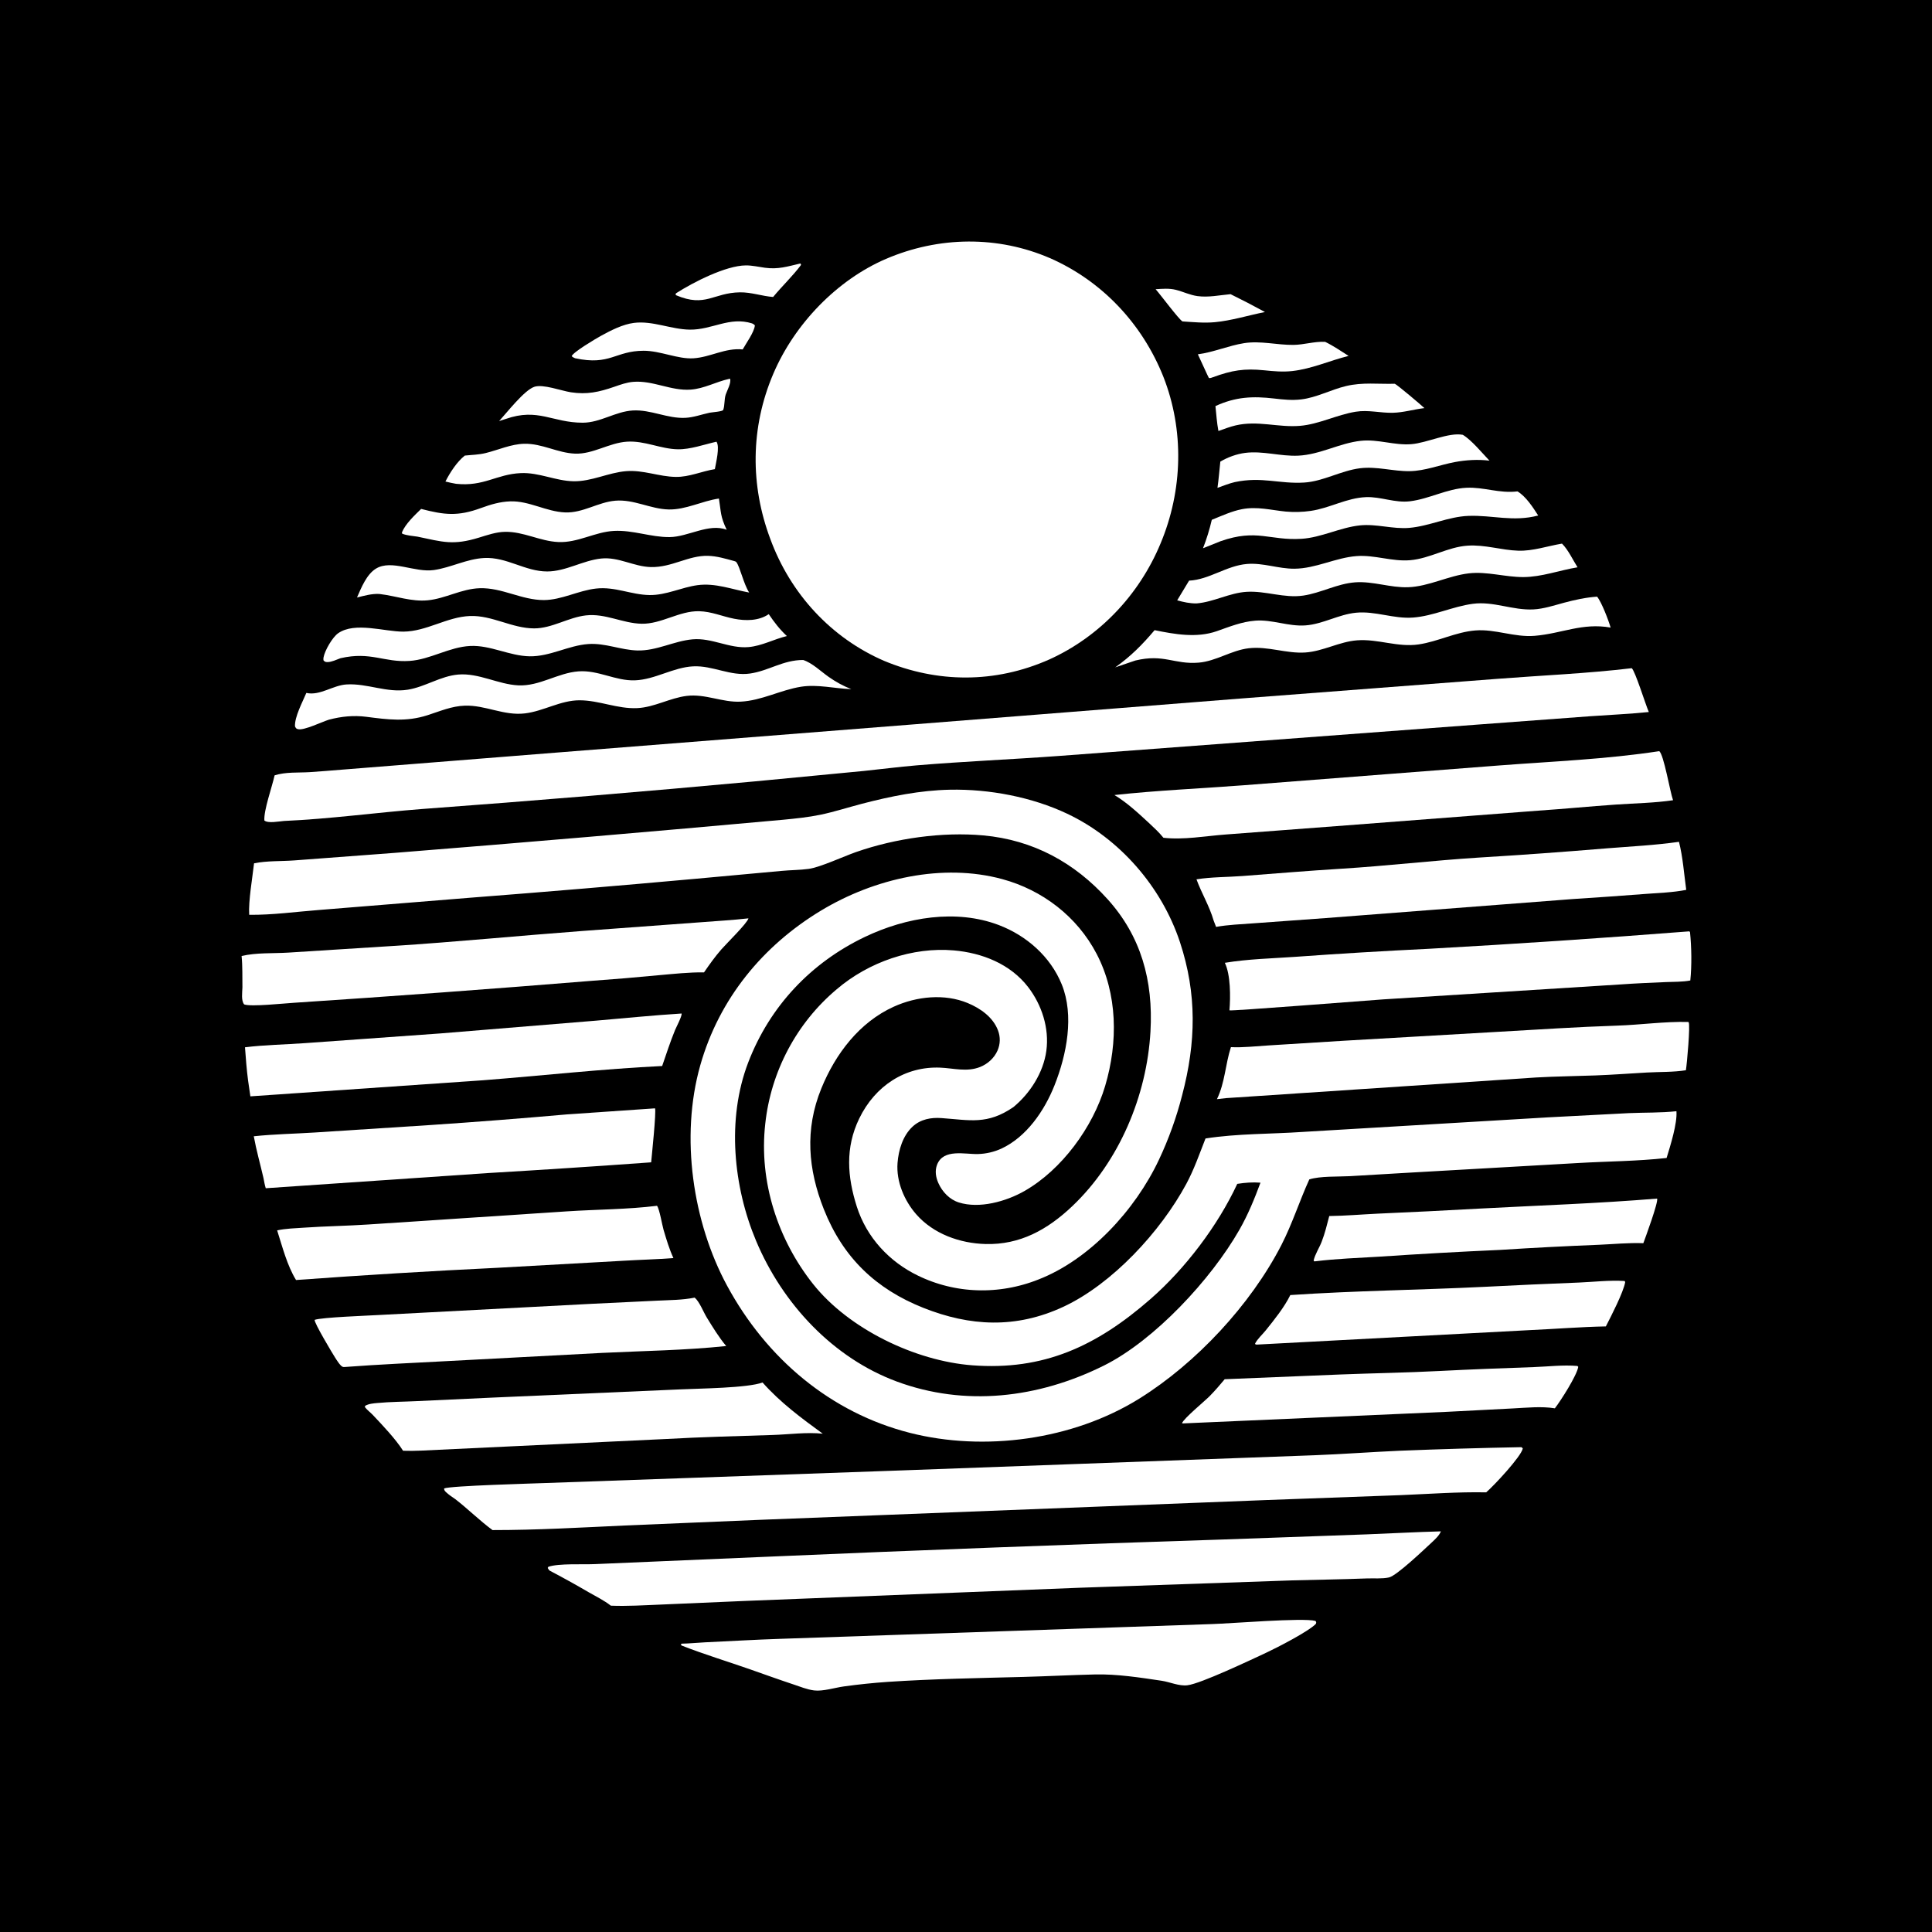 <?xml version="1.0" encoding="UTF-8" standalone="no"?>
<svg
   width="1000"
   height="1000"
   version="1.1"
   id="svg3546"
   sodipodi:docname="badge.svg"
   inkscape:version="1.2.2 (b0a84865, 2022-12-01)"
   inkscape:export-filename="badge.png"
   inkscape:export-xdpi="49.152"
   inkscape:export-ydpi="49.152"
   xmlns:inkscape="http://www.inkscape.org/namespaces/inkscape"
   xmlns:sodipodi="http://sodipodi.sourceforge.net/DTD/sodipodi-0.dtd"
   xmlns="http://www.w3.org/2000/svg"
   xmlns:svg="http://www.w3.org/2000/svg">
  <defs
     id="defs3550" />
  <sodipodi:namedview
     id="namedview3548"
     pagecolor="#ffffff"
     bordercolor="#000000"
     borderopacity="0.25"
     inkscape:showpageshadow="2"
     inkscape:pageopacity="0.0"
     inkscape:pagecheckerboard="0"
     inkscape:deskcolor="#d1d1d1"
     showgrid="false"
     inkscape:zoom="0.35091025"
     inkscape:cx="508.67708"
     inkscape:cy="924.73788"
     inkscape:window-width="1728"
     inkscape:window-height="1051"
     inkscape:window-x="0"
     inkscape:window-y="38"
     inkscape:window-maximized="1"
     inkscape:current-layer="svg3546" />
  <rect
     style="fill:#000000;stroke-width:6.116"
     id="rect3758"
     width="1000"
     height="1000"
     x="0"
     y="0" />
  <g
     id="g7459"
     transform="matrix(0.935,0,0,0.942,28.999,23.381)">
    <path
       d="m 650.203,136.816 q 9.631,4.69 19.043,9.807 c -9.118,1.806 -18.598,4.746 -27.764,5.588 -5.968,0.549 -11.989,-0.047 -17.917,-0.425 -2.268,-1.45 -11.911,-14.409 -14.848,-17.692 3.753,-0.247 7.569,-0.57 11.219,0.342 4.073,1.018 7.798,2.889 12.014,3.449 6.065,0.805 12.169,-0.521 18.254,-1.069 z"
       id="path3456"
       style="fill:#ffffff;stroke-width:1.037" />
    <path
       d="m 412.047,119.954 c 0.318,0.337 0.144,0.099 0.37,0.814 -4.633,6.143 -10.51,11.636 -15.448,17.592 -6.191,-0.468 -12.063,-2.641 -18.364,-2.552 -14.792,0.211 -18.993,8.475 -35.314,1.61 l -0.341,-0.385 0.236,-0.685 c 9.571,-6.087 27.547,-15.223 38.615,-15.336 3.548,-0.037 7.153,0.816 10.651,1.288 7.39,0.998 12.414,-0.7 19.594,-2.346 z"
       id="path3458"
       style="fill:#ffffff;stroke-width:1.037" />
    <path
       d="m 702.545,163.005 c 4.489,2.147 8.773,5.077 12.99,7.723 -10.423,2.602 -20.502,7.158 -31.181,8.332 -5.276,0.58 -10.332,0.11 -15.543,-0.418 -11.018,-1.116 -17.842,-0.01 -28.387,3.811 -0.762,0.262 -1.412,0.585 -2.211,0.436 -0.142,-0.026 -5.442,-11.699 -6.114,-13.031 8.644,-1.114 16.934,-4.747 25.519,-6.112 9.172,-1.458 18.254,1.053 27.413,0.941 5.913,-0.072 11.489,-1.964 17.513,-1.682 z"
       id="path3482"
       style="fill:#ffffff;stroke-width:1.037" />
    <path
       d="m 385.319,152.88 c 0.718,0.322 0.964,0.483 1.551,1.062 -0.307,3.709 -4.903,9.916 -6.742,13.238 -9.672,-0.974 -17.802,4.255 -27.211,4.872 -8.648,0.567 -18.375,-4.178 -27.697,-4.141 -15.731,0.062 -18.411,8.273 -37.879,4.112 -0.755,-0.312 -1.283,-0.57 -1.883,-1.134 0.779,-2.228 13.406,-9.648 16.189,-11.167 5.542,-3.024 12.046,-6.325 18.246,-7.116 10.321,-1.318 20.557,3.554 30.907,3.7 12.391,0.174 21.97,-7.334 34.518,-3.426 z"
       id="path3484"
       style="fill:#ffffff;stroke-width:1.037" />
    <path
       d="m 741.118,186.039 c 1.262,0.498 14.681,11.72 16.39,13.379 -5.83,0.683 -11.602,2.437 -17.462,2.573 -6.967,0.162 -13.51,-1.705 -20.564,-0.582 -10.428,1.661 -20.346,6.878 -30.79,7.752 -12.159,1.016 -23.328,-3.085 -35.662,-0.241 -3.223,0.738 -6.408,1.991 -9.552,3.076 -0.866,-4.468 -1.163,-9.139 -1.643,-13.684 11.154,-5.136 20.757,-5.519 32.51,-4.159 5.058,0.585 9.878,1.089 15.011,0.48 8.448,-1.003 16.453,-5.357 24.755,-7.327 9.269,-2.2 17.753,-0.999 27.008,-1.266 z"
       id="path3486"
       style="fill:#ffffff;stroke-width:1.037" />
    <path
       d="m 373.106,183.267 c 0.848,2.116 -1.602,6.439 -2.354,8.63 -0.919,2.678 -0.47,5.996 -1.413,8.522 -0.344,0.921 -6.312,1.273 -7.538,1.534 -4.476,0.953 -8.856,2.595 -13.431,2.811 -9.968,0.472 -19.056,-4.608 -29.072,-4.043 -9.621,0.544 -18.007,6.727 -27.757,6.72 -16.825,-0.013 -24.649,-8.291 -42.565,-2.071 l -3.679,1.167 c 4.321,-4.684 13.899,-16.912 19.435,-18.807 4.827,-1.652 15.02,2.197 20.316,2.998 8.859,1.338 15.495,-0.106 24.047,-3.043 3.442,-1.182 6.794,-2.39 10.408,-2.691 10.865,-0.905 20.937,5.05 31.821,4.265 7.547,-0.544 13.991,-4.299 21.265,-5.887 0.172,-0.037 0.345,-0.07 0.517,-0.105 z"
       id="path3488"
       style="fill:#ffffff;stroke-width:1.037" />
    <path
       d="m 778.759,214.095 c 4.775,2.79 10.81,10.11 14.772,14.208 -6.277,-0.79 -12.954,-0.394 -19.237,0.778 -8.273,1.543 -16.44,4.846 -24.873,4.98 -9.267,0.147 -18.275,-2.748 -27.597,-1.585 -10.475,1.307 -20.28,7.184 -30.791,7.844 -13.844,0.868 -23.474,-3.403 -38.53,-0.237 -3.199,0.748 -6.426,2.073 -9.549,3.154 0.679,-4.768 1.06,-9.618 1.578,-14.404 4.121,-2.441 9.067,-4.204 13.733,-4.801 9.79,-1.25 19.544,1.975 29.415,1.518 12.118,-0.56 22.834,-6.91 34.662,-8.166 9.498,-1.008 18.425,2.603 27.938,1.852 8.687,-0.686 20.662,-6.612 28.478,-5.141 z"
       id="path3490"
       style="fill:#ffffff;stroke-width:1.037" />
    <path
       d="m 365.617,217.883 c 1.98,2.852 -0.309,11.547 -0.897,15.074 -7.291,1.166 -14.134,4.362 -21.598,4.266 -9.355,-0.121 -17.957,-3.91 -27.48,-3.16 -9.892,0.778 -19.132,5.741 -29.202,5.55 -9.926,-0.189 -19.096,-4.933 -29.17,-4.473 -13.584,0.621 -20.348,7.504 -35.847,5.87 -1.979,-0.306 -3.91,-0.786 -5.855,-1.244 2.506,-4.923 6.385,-10.874 10.73,-14.262 3.955,-0.423 7.588,-0.421 11.528,-1.381 7.072,-1.721 14.062,-4.942 21.363,-5.105 9.906,-0.219 18.441,5.058 28.144,5.422 9.921,0.372 18.867,-5.96 28.743,-6.575 9.876,-0.614 18.534,4.01 28.154,4.182 6.926,0.124 14.551,-2.646 21.386,-4.165 z"
       id="path3492"
       style="fill:#ffffff;stroke-width:1.037" />
    <path
       d="m 809.047,245.182 c 4.716,2.844 8.491,8.682 11.456,13.249 -13.896,3.644 -25.343,-0.299 -38.689,0.214 -11.101,0.427 -21.589,5.619 -32.607,6.577 -9.248,0.804 -18.213,-2.328 -27.45,-1.354 -10.974,1.157 -21.353,6.693 -32.218,7.362 -17.827,1.097 -24.718,-5.676 -44.836,1.314 l -9.758,3.881 c 2.022,-5.129 3.612,-10.267 4.867,-15.621 5.422,-2.172 10.984,-4.745 16.679,-5.841 8.428,-1.623 16.099,0.519 24.343,1.314 q 3.404,0.298 6.834,0.205 3.431,-0.093 6.846,-0.575 c 10.474,-1.466 19.918,-7.158 30.671,-7.566 8.29,-0.315 15.946,3.293 24.356,2.271 10.598,-1.288 20.504,-6.89 31.137,-7.416 9.845,-0.486 18.07,3.21 28.369,1.987 z"
       id="path3494"
       style="fill:#ffffff;stroke-width:1.037" />
    <path
       d="m 366.966,249.112 c 1.275,7.781 0.674,9.546 4.307,17.166 -9.87,-3.774 -21.346,3.923 -31.604,4.015 -10.431,0.094 -20.226,-3.945 -30.827,-3.395 -10.56,0.55 -19.971,6.614 -30.836,6.109 -10.178,-0.474 -19.193,-5.797 -29.486,-5.605 -4.894,0.091 -9.732,1.767 -14.426,3.194 -14.313,4.355 -19.941,2.373 -34.03,-0.554 -2.722,-0.417 -5.933,-0.592 -8.453,-1.642 l -0.129,-0.675 c 1.934,-4.724 7.034,-9.419 10.632,-12.909 12.911,3.283 20.192,4.221 33.183,-0.51 5.371,-1.955 10.532,-3.463 16.204,-3.646 10.48,-0.337 19.887,5.684 30.36,6.078 9.862,0.372 18.176,-5.645 27.746,-6.44 10.329,-0.858 19.45,4.579 29.521,4.817 9.472,0.224 18.461,-4.657 27.839,-6.003 z"
       id="path3496"
       style="fill:#ffffff;stroke-width:1.037" />
    <path
       d="m 833.675,273.881 c 3.486,3.445 5.946,8.839 8.613,13.008 -9.966,1.633 -19.854,5.327 -29.936,5.377 -10.062,0.05 -20.176,-3.201 -30.204,-2.054 -11.378,1.302 -22.292,7.252 -33.676,7.632 -9.859,0.328 -19.403,-3.39 -29.238,-2.693 -9.959,0.707 -18.999,5.851 -28.775,7.281 -10.68,1.561 -20.768,-2.717 -31.402,-2.065 -9.447,0.579 -18.132,5.581 -27.668,6.371 -3.772,0.041 -7.144,-0.71 -10.73,-1.694 l 6.583,-10.828 c 11.076,-0.491 20.748,-8.238 32.044,-9.155 9.028,-0.732 17.312,2.659 26.229,2.607 11.905,-0.069 22.754,-6.065 34.465,-6.94 10.025,-0.748 19.559,3.103 29.64,2.262 10.915,-0.911 20.793,-7.243 31.71,-7.985 9.723,-0.661 18.633,2.464 28.171,2.762 8.102,0.252 16.177,-2.567 24.173,-3.888 z"
       id="path3498"
       style="fill:#ffffff;stroke-width:1.037" />
    <path
       d="m 375.118,283.372 c 0.517,0.179 1.17,0.254 1.514,0.706 2.048,2.699 3.983,11.962 7.088,16.684 -9.468,-1.708 -18.728,-5.381 -28.591,-4.056 -8.989,1.208 -17.341,5.566 -26.564,5.432 -10.211,-0.147 -19.075,-4.74 -29.622,-3.568 -9.798,1.087 -19.14,6.308 -28.916,6.325 -12.302,0.022 -23.07,-6.893 -35.462,-6.511 -10.144,0.313 -18.93,5.691 -28.793,6.642 -9.027,0.871 -17.474,-2.366 -26.261,-3.414 l -0.637,-0.073 c -4.179,-0.197 -8.191,0.956 -12.259,1.952 2.382,-5.404 5.325,-12.773 10.547,-15.903 8.633,-5.174 21.377,2.342 32.056,0.808 9.485,-1.363 18.145,-6.133 27.837,-6.617 12.489,-0.625 22.575,7.402 34.85,7.396 10.292,-0.006 19.716,-6.055 29.897,-7.105 9.697,-1 18.028,4.482 27.544,4.691 11.607,0.256 20.762,-6.476 31.611,-6.169 4.879,0.138 9.511,1.527 14.162,2.78 z"
       id="path3500"
       style="fill:#ffffff;stroke-width:1.037" />
    <path
       d="m 853.095,303.017 c 2.486,2.936 6.341,12.992 7.499,16.991 -15.773,-2.754 -26.918,3.285 -42.041,4.533 -11.244,0.929 -21.807,-3.837 -32.857,-2.951 -10.815,0.867 -20.658,6.097 -31.334,7.666 -11.699,1.719 -22.476,-3.108 -34.094,-2.246 -9.834,0.73 -18.851,6.035 -28.665,6.688 -10.571,0.704 -20.717,-3.584 -31.44,-2.312 -9.522,1.13 -18.019,7.102 -27.59,7.889 -13.558,1.115 -19.225,-4.969 -35.095,-1.159 l -11.15,3.765 c 8.613,-6.032 14.979,-12.424 21.821,-20.449 11.071,2.248 23.288,4.435 34.443,0.549 7.125,-2.481 13.764,-5.182 21.293,-5.769 9.371,-0.731 18.284,3.279 27.762,2.601 9.674,-0.692 18.408,-6.052 28.033,-6.968 10.737,-1.024 20.75,3.455 31.511,2.664 11.294,-0.83 21.915,-6.085 33.156,-7.563 11.431,-1.504 22.073,3.678 33.521,3.083 5.715,-0.298 11.293,-2.161 16.838,-3.645 6.036,-1.614 12.203,-2.935 18.39,-3.367 z"
       id="path3502"
       style="fill:#ffffff;stroke-width:1.037" />
    <path
       d="m 394.549,312.634 c 3.09,4.502 6.056,8.353 10.039,12.038 -7.155,1.698 -13.856,5.427 -21.215,6.06 -10.689,0.92 -20.293,-5.242 -31.102,-4.251 -10.321,0.947 -19.774,6.374 -30.393,6.114 -9.252,-0.227 -17.834,-4.192 -27.211,-3.535 -11.152,0.783 -21.161,6.918 -32.489,6.733 -11.204,-0.182 -21.691,-6.213 -32.894,-5.675 -11.641,0.559 -22.093,7.445 -33.53,8.215 -14.229,0.956 -21.476,-5.33 -38.267,-1.491 -2.166,0.785 -4.974,2.153 -7.251,2.126 -1.118,-0.013 -1.452,-0.153 -2.182,-0.975 -0.042,-0.521 -0.074,-0.98 0.016,-1.505 0.664,-3.872 4.985,-11.21 8.125,-13.376 9.319,-6.426 25.743,-0.791 36.135,-0.876 12.827,-0.106 24.017,-8.072 36.757,-8.579 12.306,-0.49 23.286,6.777 35.564,6.8 9.908,0.019 18.895,-6.035 28.663,-7.138 10.855,-1.227 20.256,4.367 30.877,4.583 10.899,0.222 20.853,-7.15 31.837,-6.879 6.872,0.169 12.782,2.853 19.372,4.133 6.205,1.206 13.589,1.273 19.15,-2.523 z"
       id="path3504"
       style="fill:#ffffff;stroke-width:1.037" />
    <path
       d="m 886.342,633.764 c 0.753,1.966 -6.504,21.44 -7.63,24.504 -8.08,-0.304 -16.532,0.531 -24.654,0.881 q -27.239,1.071 -54.472,2.805 -33.468,1.479 -66.927,3.714 c -11.801,0.72 -23.772,1.116 -35.538,2.548 l -0.558,0.046 -0.379,-0.464 c 0.781,-3.459 3.114,-6.906 4.435,-10.272 1.806,-4.603 2.975,-9.406 4.219,-14.174 8.917,-0.111 17.895,-0.886 26.818,-1.31 q 28.15,-1.22 56.298,-2.777 c 32.766,-1.734 65.644,-2.824 98.388,-5.501 z"
       id="path3506"
       style="fill:#ffffff;stroke-width:1.037" />
    <path
       d="m 842.22,725.738 0.454,0.485 c -0.727,4.693 -9.755,18.715 -12.947,22.781 -7.501,-1.207 -15.806,-0.303 -23.423,0.069 l -36.444,1.866 -145.78,6.352 -0.772,-0.079 c 0.914,-2.642 12.684,-12.227 15.353,-14.936 2.916,-2.961 5.63,-6.063 8.295,-9.259 l 63.939,-2.599 c 18.331,-0.711 36.678,-0.982 55.006,-1.925 17.393,-0.893 34.744,-1.529 52.137,-2.138 8.023,-0.281 16.207,-1.304 24.183,-0.619 z"
       id="path3508"
       style="fill:#ffffff;stroke-width:1.037" />
    <path
       d="m 413.59,337.822 c 5.027,1.599 9.758,6.231 14.071,9.243 4.005,2.797 8.044,5.003 12.59,6.779 -9.119,-0.296 -18.729,-2.773 -27.836,-1.327 -11.371,1.804 -21.766,7.618 -33.422,8.197 -10.147,0.504 -19.51,-4.397 -29.795,-3.167 -9.332,1.117 -17.949,6.254 -27.371,6.714 -11.044,0.539 -21.071,-4.283 -32.013,-4.296 -10.521,-0.012 -19.866,5.971 -30.243,7.202 -11.714,1.389 -21.832,-4.627 -33.275,-4.251 -7.314,0.24 -13.753,3.055 -20.698,5.264 -11.821,3.759 -21.994,2.368 -33.843,0.855 -6.961,-0.889 -13.757,-0.229 -20.642,1.574 -3.787,1.147 -13.829,6.022 -17.102,5.238 -1.132,-0.271 -1.187,-0.554 -1.727,-1.521 -0.256,-5.28 4.17,-13.395 6.289,-18.414 7.476,1.691 14.643,-4.192 22.231,-4.653 11.57,-0.703 22.263,4.758 33.953,2.877 9.674,-1.557 18.099,-7.495 27.924,-8.319 11.314,-0.949 22.067,5.405 33.217,5.942 11.742,0.564 21.787,-6.84 33.326,-7.688 10.905,-0.801 20.503,5.302 31.21,4.929 11.175,-0.39 21.242,-7.18 32.381,-7.69 10.83,-0.497 20.564,5.527 31.425,3.946 10.373,-1.508 18.206,-7.438 29.35,-7.434 z"
       id="path3510"
       style="fill:#ffffff;stroke-width:1.037" />
    <path
       d="m 868.316,679.04 0.353,0.563 c -0.927,5.565 -7.857,18.876 -10.712,24.391 -14.121,0.28 -28.313,1.428 -42.442,2.057 l -150.681,7.935 -0.786,-0.06 -0.292,-0.463 c 1.398,-2.69 4.008,-4.924 5.917,-7.285 4.694,-5.806 10.303,-12.687 13.601,-19.407 35.897,-2.407 71.822,-2.774 107.717,-4.533 q 26.023,-1.335 52.048,-2.339 c 8.309,-0.351 17.024,-1.388 25.276,-0.858 z"
       id="path3512"
       style="fill:#ffffff;stroke-width:1.037" />
    <path
       d="m 353.544,688.178 c 2.617,2.135 4.884,8.004 6.752,11.011 3.26,5.247 6.735,10.924 10.703,15.59 -22.809,2.383 -45.836,2.664 -68.68,3.771 l -85.291,4.481 c -19.017,1.022 -38.017,1.831 -57.029,3.255 -0.382,0.019 -0.679,0.049 -1.065,-0.006 -1.366,-0.191 -3.644,-3.909 -4.438,-5.139 -1.629,-2.525 -11.658,-19.172 -11.333,-20.744 4.07,-1.417 29.455,-2.295 35.405,-2.658 l 118.085,-6.16 36.023,-1.721 c 6.864,-0.35 14.078,-0.291 20.867,-1.681 z"
       id="path3514"
       style="fill:#ffffff;stroke-width:1.037" />
    <path
       d="m 332.701,637.722 c 1.382,1.805 2.83,10.569 3.614,13.193 1.547,5.178 3.181,10.674 5.464,15.53 -9.215,0.706 -18.406,0.924 -27.617,1.475 l -69.721,3.865 q -55.799,2.677 -111.572,6.723 c -4.927,-7.93 -7.587,-18.319 -10.462,-27.277 4.866,-1.041 10.051,-1.164 14.976,-1.499 11.82,-0.805 23.64,-0.958 35.451,-1.735 l 110.03,-7.217 c 16.578,-1.081 33.304,-1.03 49.837,-3.057 z"
       id="path3516"
       style="fill:#ffffff;stroke-width:1.037" />
    <path
       d="m 391.118,734.811 c 9.631,10.839 21.655,19.711 33.333,28.134 -8.979,-0.929 -18.672,0.427 -27.758,0.713 -19.786,0.622 -39.533,1.114 -59.323,2.218 l -135.109,6.362 q -5.077,0.245 -10.143,0.082 c -4.049,-6.371 -11.405,-14.059 -16.648,-19.571 -1.449,-1.525 -3.151,-2.727 -4.475,-4.377 l 0.127,-0.738 c 2.007,-1.157 4.448,-1.331 6.672,-1.541 7.275,-0.686 14.62,-0.679 21.906,-1.041 l 42.055,-1.94 103.982,-4.516 c 10.246,-0.498 37.098,-0.707 45.379,-3.785 z"
       id="path3518"
       style="fill:#ffffff;stroke-width:1.037" />
    <path
       d="m 331.593,584.172 c 0.753,1.904 -1.793,25.856 -2.135,29.666 q -45.058,3.248 -90.129,5.886 l -123.223,8.349 c -0.583,-1.801 -0.888,-3.708 -1.259,-5.573 -1.766,-7.642 -3.963,-15.246 -5.372,-22.975 11.18,-1.181 22.47,-1.361 33.672,-2.068 l 64.224,-4.117 q 37.697,-2.518 75.366,-5.828 z"
       id="path3520"
       style="fill:#ffffff;stroke-width:1.037" />
    <path
       d="m 346.294,532.07 c 0.385,1.267 -2.982,7.559 -3.621,9.113 -2.658,6.457 -4.838,13.146 -7.129,19.737 -33.094,1.585 -66.217,5.286 -99.282,7.839 l -128.673,8.825 -1.272,-8.703 c -0.798,-6.06 -1.255,-12.139 -1.71,-18.248 10.912,-1.35 22.108,-1.486 33.07,-2.274 l 75.147,-5.348 86.166,-7.022 c 15.774,-1.348 31.507,-2.929 47.302,-3.918 z"
       id="path3522"
       style="fill:#ffffff;stroke-width:1.037" />
    <path
       d="m 904.176,486.92 0.372,0.454 c 0.848,8.138 1.019,18.375 0.158,26.555 -4.386,0.838 -9.154,0.683 -13.582,0.875 -8.329,0.361 -16.679,0.687 -25.003,1.291 l -131.454,8.215 c -8.399,0.589 -84.403,6.508 -85.086,6.03 0.627,-7.439 0.651,-19.578 -2.551,-26.125 12.774,-2.098 26.142,-2.404 39.003,-3.29 q 36.876,-2.64 73.768,-4.405 72.207,-3.995 144.376,-9.599 z"
       id="path3524"
       style="fill:#ffffff;stroke-width:1.037" />
    <path
       d="m 903.596,536.712 c 0.063,0.059 0.139,0.107 0.19,0.178 0.983,1.377 -0.918,22.794 -1.526,26.352 -6.963,1.11 -14.53,0.856 -21.569,1.251 -9.498,0.533 -19.013,1.249 -28.511,1.6 -10.909,0.403 -21.801,0.503 -32.713,1.119 l -171.731,11.348 -5.07,0.574 c 4.488,-9.22 4.614,-19.057 7.732,-28.586 6.936,0.324 14.1,-0.544 21.061,-0.956 l 41.127,-2.545 86.021,-4.935 c 21.868,-1.232 43.627,-2.68 65.502,-3.384 13.094,-0.422 26.44,-2.342 39.485,-2.015 z"
       id="path3526"
       style="fill:#ffffff;stroke-width:1.037" />
    <path
       d="m 898.436,437.733 c 2.153,8.378 2.818,17.749 4.015,26.396 -7.379,1.459 -15.319,1.679 -22.783,2.25 q -20.021,1.53 -40.048,2.801 l -136.698,10.448 -40.189,2.893 c -6.838,0.531 -13.761,0.742 -20.548,1.959 l -1.347,-3.455 c -2.391,-8.158 -6.619,-14.856 -9.507,-22.684 8.374,-1.326 17.012,-1.181 25.443,-1.816 18.265,-1.377 36.497,-2.899 54.772,-4.014 25.245,-1.54 50.422,-4.489 75.645,-6.092 q 35.737,-2.151 71.45,-5.116 c 13.236,-1.043 26.615,-1.7 39.795,-3.57 z"
       id="path3528"
       style="fill:#ffffff;stroke-width:1.037" />
    <path
       d="m 383.307,479.78 c -0.477,2.513 -12.397,14.075 -15.107,17.186 -3.457,3.972 -6.494,8.159 -9.476,12.499 -8.344,-0.1 -16.519,0.82 -24.844,1.537 q -18.922,1.812 -37.864,3.151 -82.132,6.646 -164.304,12.023 c -5.18,0.292 -23.797,2.307 -27.551,0.896 -1.781,-2.098 -1.05,-6.638 -0.975,-9.309 -0.098,-5.79 0.127,-11.538 -0.459,-17.294 8.163,-1.929 17.453,-1.347 25.773,-1.858 l 57.891,-3.646 c 35.094,-2.22 70.123,-5.663 105.198,-8.264 l 64.828,-4.738 c 8.982,-0.713 17.914,-1.168 26.89,-2.182 z"
       id="path3530"
       style="fill:#ffffff;stroke-width:1.037" />
    <path
       d="m 887.496,387.918 c 2.538,1.754 6.008,22.505 7.659,26.961 -10.399,1.531 -21.167,1.666 -31.628,2.383 -14.355,0.985 -28.697,2.385 -43.061,3.347 l -105.933,8.064 -67.112,5.042 c -11.144,0.825 -23.37,3.07 -34.391,1.778 -2.393,-2.959 -5.197,-5.504 -7.967,-8.076 -5.911,-5.425 -12.259,-11.308 -19.149,-15.394 23.765,-2.578 47.686,-3.555 71.491,-5.371 L 798.882,395.777 c 29.456,-2.234 59.309,-3.405 88.615,-7.858 z"
       id="path3532"
       style="fill:#ffffff;stroke-width:1.037" />
    <path
       d="m 697.203,865.81 c 0.556,0.845 0.43,0.633 0.279,1.556 -3.753,4.064 -21.479,13.113 -27.238,15.779 -8.923,4.129 -36.51,17.146 -43.923,18.033 -4.675,0.559 -9.684,-1.799 -14.284,-2.482 -11.792,-1.751 -24.789,-3.74 -36.748,-3.467 -13.269,0.303 -26.548,1.014 -39.82,1.362 -24.985,0.653 -50.067,1.072 -75.051,2.722 q -12.109,0.835 -24.171,2.486 c -5.026,0.677 -11.672,2.812 -16.575,2.214 -3.876,-0.473 -7.767,-2.083 -11.459,-3.3 -8.022,-2.644 -15.961,-5.49 -23.935,-8.269 -12.637,-4.404 -25.527,-8.248 -37.988,-13.114 l -0.435,-0.644 0.567,-0.373 c 4.315,-0.07 8.543,-0.538 12.843,-0.735 13.838,-0.633 27.724,-1.47 41.557,-1.913 l 239.077,-8.116 c 10.379,-0.295 50.432,-3.585 57.304,-1.737 z"
       id="path3534"
       style="fill:#ffffff;stroke-width:1.037" />
    <path
       d="m 766.633,816.615 c -0.886,2.238 -3.172,4.355 -4.918,5.957 -4.157,3.811 -19.502,18.418 -23.839,19.363 -3.789,0.826 -8.451,0.391 -12.331,0.543 -13.583,0.532 -27.135,0.683 -40.713,1.053 l -118.065,4.06 -185.33,7.247 -46.758,2.005 c -9.16,0.374 -18.407,0.955 -27.544,0.603 -3.723,-2.894 -8.244,-5.099 -12.341,-7.424 q -10.678,-6.193 -21.625,-11.893 c -0.394,-0.413 -0.672,-0.919 -0.983,-1.401 l 0.36,-0.651 c 5.669,-1.955 19.404,-1.173 25.906,-1.48 l 94.876,-4.03 q 126.971,-5.466 253.932,-9.532 l 78.49,-2.783 c 13.637,-0.519 27.242,-1.286 40.882,-1.638 z"
       id="path3536"
       style="fill:#ffffff;stroke-width:1.037" />
    <path
       d="m 811.219,770.351 0.771,0.656 c -0.818,4.418 -16.037,20.547 -20.272,24.17 -15.71,-0.31 -31.71,0.895 -47.455,1.534 l -74.168,2.693 -280.301,10.867 -74.967,3.121 c -24.372,1.123 -48.845,2.535 -73.199,2.517 -7.13,-5.207 -13.545,-11.587 -20.582,-16.99 -1.633,-1.11 -3.421,-2.282 -4.885,-3.612 -0.787,-0.715 -1.294,-1.134 -1.342,-2.271 3.502,-1.501 49.637,-2.712 56.909,-3.008 l 198.191,-6.971 226.923,-8.278 c 15.591,-0.604 31.191,-1.763 46.784,-2.458 q 33.801,-1.34 67.594,-1.969 z"
       id="path3538"
       style="fill:#ffffff;stroke-width:1.037" />
    <path
       d="m 872.282,342.334 c 1.927,1.59 7.619,19.941 9.457,24.081 -10.859,1.073 -21.58,1.569 -32.429,2.31 l -62.701,4.619 -231.461,17.208 c -26.258,1.923 -52.573,2.987 -78.823,5.177 -9.75,0.813 -19.521,2.091 -29.266,3.077 l -59.883,5.688 q -92.254,8.475 -184.577,15.211 c -25.484,1.954 -50.965,5.46 -76.48,6.574 -2.687,0.22 -8.778,1.429 -10.783,-0.261 -0.382,-5.686 4.219,-18.286 5.666,-24.806 6.11,-1.943 13.076,-1.384 19.379,-1.761 q 8.939,-0.616 17.873,-1.365 l 118.17,-9.333 379.652,-29.776 141.874,-10.801 c 24.742,-1.9 49.654,-2.925 74.333,-5.843 z"
       id="path3540"
       style="fill:#ffffff;stroke-width:1.037" />
    <path
       d="m 550.151,116.972 q 1.324,0.576 2.634,1.184 1.31,0.608 2.604,1.249 1.294,0.64 2.572,1.313 1.277,0.672 2.539,1.376 1.261,0.704 2.504,1.438 1.243,0.734 2.468,1.5 1.225,0.765 2.432,1.561 1.205,0.795 2.392,1.621 1.186,0.825 2.352,1.679 1.166,0.855 2.312,1.738 1.145,0.883 2.268,1.795 1.123,0.912 2.225,1.851 1.101,0.939 2.18,1.906 1.079,0.967 2.134,1.96 1.055,0.994 2.086,2.013 1.031,1.02 2.037,2.065 1.006,1.045 1.988,2.116 0.982,1.071 1.937,2.166 0.956,1.095 1.885,2.214 0.929,1.119 1.832,2.261 0.903,1.142 1.779,2.307 0.875,1.165 1.723,2.351 0.848,1.187 1.667,2.395 0.82,1.208 1.611,2.437 0.791,1.229 1.553,2.478 0.762,1.249 1.495,2.517 0.732,1.268 1.435,2.554 0.703,1.287 1.375,2.591 0.672,1.304 1.314,2.626 0.642,1.322 1.252,2.659 0.611,1.338 1.191,2.692 0.579,1.354 1.126,2.722 0.529,1.342 1.026,2.7 0.496,1.358 0.959,2.728 0.463,1.372 0.892,2.755 0.429,1.384 0.824,2.779 0.395,1.396 0.756,2.802 0.36,1.406 0.686,2.824 0.327,1.417 0.618,2.843 0.291,1.426 0.548,2.861 0.256,1.434 0.478,2.876 0.221,1.443 0.407,2.892 0.186,1.449 0.338,2.903 0.15,1.455 0.267,2.914 0.115,1.459 0.195,2.923 0.081,1.463 0.125,2.93 0.045,1.466 0.054,2.935 0.009,1.469 -0.018,2.939 -0.026,1.469 -0.088,2.94 -0.062,1.47 -0.16,2.939 -0.097,1.47 -0.23,2.938 -0.133,1.469 -0.301,2.934 -0.168,1.465 -0.372,2.928 -0.203,1.463 -0.442,2.921 -0.239,1.458 -0.512,2.911 -0.275,1.453 -0.583,2.9 -0.309,1.446 -0.652,2.887 -0.343,1.44 -0.721,2.873 -0.376,1.432 -0.788,2.855 -0.412,1.424 -0.857,2.838 -0.446,1.414 -0.926,2.817 -0.479,1.404 -0.992,2.796 -0.512,1.393 -1.058,2.772 -0.545,1.38 -1.124,2.747 -0.551,1.313 -1.132,2.614 -0.581,1.301 -1.193,2.588 -0.611,1.287 -1.252,2.559 -0.642,1.273 -1.312,2.53 -0.67,1.257 -1.369,2.498 -0.699,1.242 -1.427,2.466 -0.727,1.224 -1.483,2.432 -0.755,1.208 -1.539,2.396 -0.783,1.19 -1.593,2.36 -0.811,1.17 -1.648,2.32 -0.838,1.151 -1.701,2.282 -0.863,1.13 -1.752,2.24 -0.888,1.11 -1.803,2.199 -0.914,1.087 -1.853,2.154 -0.939,1.065 -1.902,2.109 -0.963,1.043 -1.95,2.063 -0.986,1.02 -1.995,2.015 -1.009,0.996 -2.04,1.967 -1.032,0.971 -2.084,1.917 -1.053,0.946 -2.128,1.866 -1.074,0.92 -2.169,1.813 -1.095,0.894 -2.209,1.761 -1.114,0.866 -2.248,1.706 -1.133,0.84 -2.285,1.651 -1.152,0.812 -2.321,1.596 -1.17,0.783 -2.356,1.537 -1.187,0.755 -2.39,1.48 -1.203,0.725 -2.422,1.421 -1.218,0.695 -2.453,1.361 -1.233,0.666 -2.481,1.301 -1.248,0.635 -2.509,1.24 -1.261,0.604 -2.535,1.177 c -30.157,13.285 -62.091,12.917 -91.539,0.734 q -1.347,-0.58 -2.678,-1.195 -1.332,-0.616 -2.647,-1.264 -1.315,-0.65 -2.613,-1.332 -1.298,-0.682 -2.578,-1.398 -1.28,-0.715 -2.543,-1.464 -1.261,-0.749 -2.503,-1.53 -1.242,-0.781 -2.464,-1.593 -1.222,-0.812 -2.423,-1.657 -1.201,-0.844 -2.381,-1.719 -1.18,-0.874 -2.336,-1.78 -1.158,-0.905 -2.292,-1.839 -1.134,-0.936 -2.245,-1.899 -1.11,-0.964 -2.196,-1.956 -1.086,-0.994 -2.147,-2.014 -1.061,-1.02 -2.097,-2.069 -1.036,-1.048 -2.044,-2.123 -1.009,-1.075 -1.992,-2.177 -0.983,-1.101 -1.938,-2.227 -0.955,-1.127 -1.881,-2.278 -0.927,-1.151 -1.825,-2.327 -0.899,-1.176 -1.768,-2.374 -0.869,-1.199 -1.708,-2.421 -0.84,-1.221 -1.649,-2.465 -0.81,-1.244 -1.589,-2.508 -0.779,-1.265 -1.526,-2.551 -0.748,-1.285 -1.464,-2.59 -0.716,-1.305 -1.401,-2.628 -0.685,-1.325 -1.336,-2.667 -0.652,-1.342 -1.271,-2.701 -0.619,-1.359 -1.205,-2.735 -0.587,-1.376 -1.138,-2.768 -0.553,-1.392 -1.072,-2.798 c -11.047,-29.294 -11.056,-61.014 1.697,-90.678 11.811,-27.474 35.37,-51.587 62.351,-63.102 q 1.363,-0.582 2.739,-1.129 1.375,-0.547 2.761,-1.06 1.387,-0.513 2.785,-0.991 1.396,-0.478 2.804,-0.922 1.407,-0.443 2.822,-0.85 1.416,-0.407 2.839,-0.779 1.423,-0.372 2.854,-0.709 1.431,-0.336 2.867,-0.636 1.436,-0.3 2.879,-0.565 1.443,-0.263 2.889,-0.492 1.446,-0.227 2.896,-0.419 1.45,-0.191 2.903,-0.346 1.453,-0.154 2.908,-0.272 1.455,-0.118 2.91,-0.199 1.456,-0.081 2.911,-0.125 1.456,-0.044 2.911,-0.051 1.454,-0.008 2.908,0.022 1.454,0.03 2.904,0.096 1.451,0.066 2.898,0.169 1.448,0.103 2.891,0.243 1.443,0.14 2.881,0.316 1.438,0.177 2.869,0.39 1.432,0.213 2.856,0.462 1.424,0.249 2.842,0.535 1.417,0.286 2.825,0.608 1.408,0.322 2.807,0.68 1.399,0.358 2.787,0.751 1.389,0.394 2.766,0.823 1.377,0.429 2.742,0.893 1.365,0.464 2.718,0.963 1.352,0.499 2.691,1.033 1.339,0.534 2.663,1.102 z"
       id="path3542"
       style="fill:#ffffff;stroke-width:1.037" />
    <path
       d="m 897.029,585.758 c 0.532,6.693 -3.351,18.902 -5.446,25.692 -16.142,1.788 -32.595,1.827 -48.785,2.763 l -96.231,5.454 -30.351,1.776 c -6.531,0.348 -16.407,-0.119 -22.416,1.779 -5.457,11.854 -9.419,24.382 -15.44,36.013 -17.111,33.047 -47.361,65.049 -78.547,84.357 -37.2,23.03 -86.238,29.188 -127.019,18.924 -43.948,-11.06 -79.536,-40.9 -101.345,-80.963 -18.874,-34.669 -26.071,-81.595 -14.795,-121.064 10.472,-36.656 34.736,-65.739 66.781,-84.947 29.814,-17.87 67.49,-26.18 100.375,-17.325 22.15,5.964 41.432,20.483 52.281,41.14 11.52,21.933 11.936,48.327 4.675,72.554 -6.815,22.745 -24.063,46.001 -44.568,57.643 -10.319,5.857 -25.095,9.886 -36.408,6.339 -5.109,-1.601 -9.162,-5.779 -11.357,-10.695 -1.391,-3.115 -2.012,-6.654 -0.71,-10.025 3.476,-9.004 15.528,-5.658 22.684,-5.888 q 1.662,-0.044 3.318,-0.257 1.656,-0.212 3.29,-0.59 1.634,-0.378 3.231,-0.918 1.597,-0.54 3.14,-1.237 c 13.854,-6.417 23.731,-20.712 29.338,-34.694 6.817,-17.002 11.002,-38.423 4.039,-55.485 -6.307,-15.454 -19.684,-26.899 -34.817,-32.621 -23.6,-8.922 -51.278,-4.375 -74.281,6.553 -29.496,14.014 -52.446,37.791 -64.487,68.951 -12.074,31.248 -8.125,68.471 4.352,97.97 14.751,34.875 42.805,64.437 77.922,77.336 37.557,13.794 78.066,9.316 114.73,-8.83 27.844,-13.781 59.223,-47.259 74.898,-74.538 4.799,-8.35 8.324,-16.914 11.681,-25.904 -4.347,-0.343 -8.501,-0.013 -12.845,0.654 -10.744,22.966 -28.856,46.623 -47.892,63.157 -30.177,26.211 -59.443,39.488 -98.808,36.536 -31.461,-2.359 -68.348,-19.903 -88.165,-44.704 -19.282,-24.133 -30.09,-56.022 -26.418,-88.101 q 0.144,-1.327 0.32,-2.65 0.176,-1.324 0.384,-2.645 0.208,-1.32 0.448,-2.636 0.24,-1.315 0.512,-2.626 0.271,-1.31 0.575,-2.615 0.303,-1.304 0.639,-2.602 0.335,-1.297 0.701,-2.586 0.366,-1.291 0.763,-2.571 0.397,-1.281 0.825,-2.553 0.428,-1.272 0.885,-2.534 0.458,-1.262 0.946,-2.511 0.488,-1.251 1.006,-2.49 0.518,-1.238 1.066,-2.464 0.547,-1.227 1.124,-2.44 0.577,-1.213 1.182,-2.411 0.606,-1.199 1.239,-2.383 0.634,-1.185 1.296,-2.353 0.662,-1.168 1.351,-2.32 0.69,-1.153 1.406,-2.287 0.717,-1.135 1.46,-2.253 0.744,-1.118 1.513,-2.218 0.77,-1.099 1.565,-2.178 0.796,-1.08 1.617,-2.141 0.821,-1.06 1.666,-2.099 0.846,-1.04 1.715,-2.059 0.87,-1.019 1.763,-2.016 0.894,-0.996 1.81,-1.971 0.917,-0.974 1.856,-1.926 0.939,-0.952 1.9,-1.879 0.961,-0.928 1.943,-1.831 0.983,-0.903 1.985,-1.783 1.003,-0.879 2.027,-1.733 c 17.909,-15.21 42.211,-23.339 64.795,-21.409 15.704,1.341 31.417,7.418 41.321,20.272 7.387,9.585 11.702,22.368 9.988,34.909 -1.636,11.978 -9.02,23.418 -18.256,30.935 -14.401,9.832 -24.093,7.132 -39.849,6.02 -5.664,-0.4 -11.47,0.581 -15.948,4.706 -5.394,4.967 -7.768,12.809 -8.321,19.926 -0.801,10.305 3.813,20.793 10.271,28.155 9.544,10.878 24.273,16.068 38.55,16.422 18.82,0.466 34.055,-7.727 47.956,-20.842 25.938,-24.469 41.251,-60.667 43.244,-95.976 1.584,-28.062 -5.291,-52.326 -23.698,-72.607 -18.362,-20.232 -41.358,-32.605 -68.793,-35.095 -22.697,-2.059 -48.543,1.545 -70.455,9.122 -6.957,2.406 -19.873,8.399 -26.279,9.269 -4.939,0.67 -10.001,0.628 -14.969,1.101 l -47.064,4.287 q -62.856,5.658 -125.746,10.489 l -83.199,6.695 c -12.869,0.974 -25.859,2.803 -38.732,2.659 -0.492,-7.436 1.804,-20.501 2.687,-28.291 7.134,-1.461 15.062,-1.064 22.299,-1.601 l 55.638,-4.149 q 107.462,-8.499 214.876,-18.186 c 6.925,-0.665 13.935,-1.357 20.79,-2.773 7.595,-1.57 15.125,-3.989 22.651,-5.945 16.054,-4.173 32.511,-7.467 48.973,-7.792 21.795,-0.43 45.395,4.023 64.956,13.21 28.716,13.486 52.228,39.905 62.437,70.709 9.356,28.232 8.914,54.812 1.13,84.042 q -2.347,9.114 -5.561,17.977 -3.213,8.862 -7.261,17.384 c -13.181,27.811 -38.539,55.003 -66.846,65.856 q -1.014,0.397 -2.036,0.769 -1.022,0.37 -2.052,0.715 -1.03,0.346 -2.067,0.664 -1.037,0.319 -2.08,0.611 -1.044,0.292 -2.093,0.558 -1.049,0.265 -2.104,0.504 -1.054,0.238 -2.113,0.45 -1.058,0.211 -2.121,0.396 -1.062,0.184 -2.128,0.342 -1.065,0.158 -2.133,0.287 -1.068,0.131 -2.138,0.232 -1.069,0.103 -2.141,0.178 -1.071,0.075 -2.141,0.122 -1.072,0.048 -2.143,0.068 -1.071,0.02 -2.142,0.012 -1.069,-0.008 -2.138,-0.043 -1.068,-0.035 -2.135,-0.097 -1.066,-0.063 -2.129,-0.153 -1.064,-0.09 -2.124,-0.208 -1.06,-0.118 -2.115,-0.263 -1.055,-0.145 -2.106,-0.318 -1.05,-0.172 -2.095,-0.371 -1.045,-0.2 -2.084,-0.427 -1.039,-0.226 -2.071,-0.48 -1.032,-0.254 -2.057,-0.534 -1.024,-0.28 -2.04,-0.588 -1.016,-0.306 -2.024,-0.64 -1.007,-0.333 -2.005,-0.692 -0.998,-0.359 -1.986,-0.745 -0.987,-0.385 -1.965,-0.796 -0.977,-0.412 -1.943,-0.848 -0.967,-0.437 -1.921,-0.899 c -15.726,-7.544 -28.389,-20.853 -33.868,-38 -5.185,-16.226 -6.498,-32.197 1.373,-48.321 8.812,-18.049 25.534,-28.755 44.835,-27.951 7.407,0.307 14.727,2.527 22.055,-0.351 4.145,-1.629 7.822,-4.843 9.673,-9.055 1.574,-3.58 1.614,-7.415 0.29,-10.964 -2.766,-7.408 -9.916,-12.282 -16.809,-15.121 -12.772,-5.26 -28.168,-3.745 -40.96,2.02 -18.869,8.502 -32.18,25.707 -40.062,44.895 -9.301,22.644 -7.321,44.527 1.365,66.34 10.657,26.764 28.978,43.914 55.102,54.221 25.728,10.149 51.188,11.6 77.555,-0.602 26.925,-12.462 53.709,-41.141 68.032,-67.531 4.275,-7.875 7.327,-16.608 10.62,-24.933 17.753,-2.737 36.09,-2.387 53.94,-3.605 l 135.735,-8 44.657,-2.315 c 8.736,-0.379 17.653,-0.121 26.36,-1.053 z"
       id="path3544"
       style="fill:#ffffff;stroke-width:1.037" />
  </g>
</svg>
